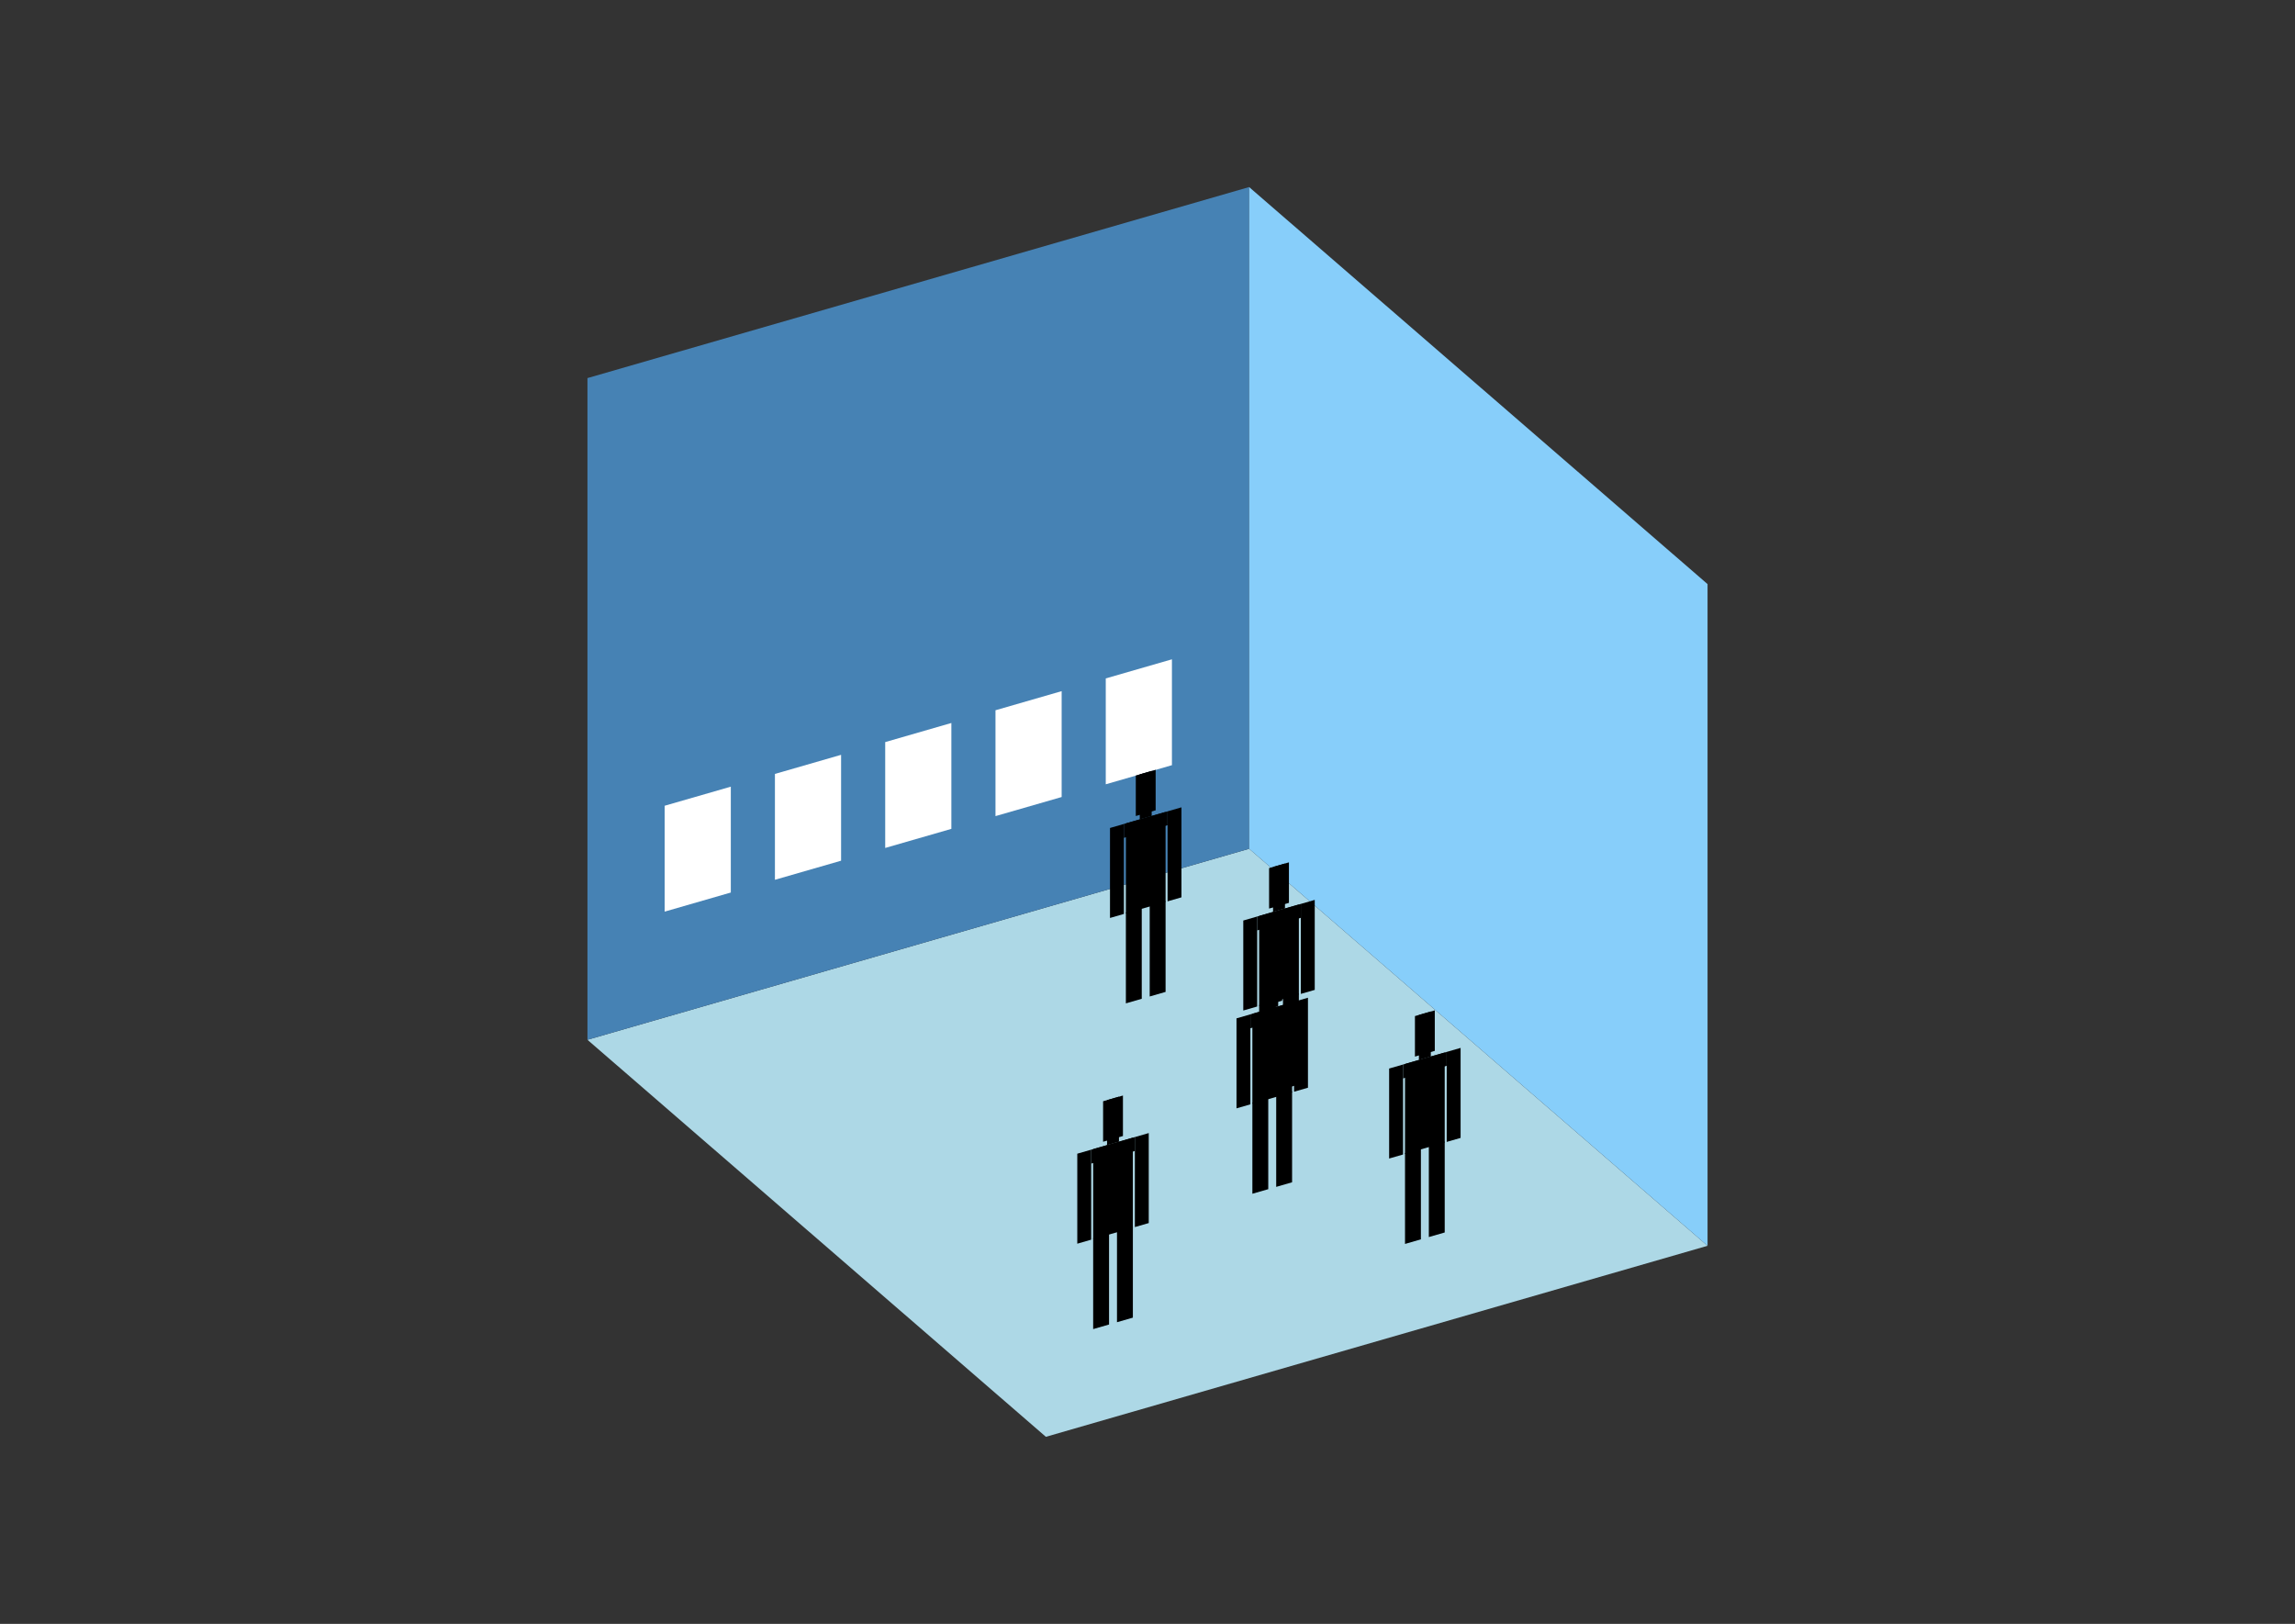 <?xml version="1.0" encoding="UTF-8"?>
<svg
  xmlns="http://www.w3.org/2000/svg"
  width="848"
  height="600"
  style="background-color:white"
>
  <rect width="100%" height="100%" fill="#333333" stroke="none"/>
  <polygon fill="lightblue" points="386.449,530.88 217.063,384.187 461.551,313.609 630.937,460.302" />
  <polygon fill="steelblue" points="217.063,384.187 217.063,139.698 461.551,69.12 461.551,313.609" />
  <polygon fill="lightskyblue" points="630.937,460.302 630.937,215.813 461.551,69.12 461.551,313.609" />
  <polygon fill="white" points="245.586,336.834 245.586,297.716 270.035,290.658 270.035,329.777" />
  <polygon fill="white" points="286.334,325.071 286.334,285.953 310.783,278.895 310.783,318.014" />
  <polygon fill="white" points="327.082,313.308 327.082,274.19 351.531,267.133 351.531,306.251" />
  <polygon fill="white" points="367.83,301.545 367.83,262.427 392.279,255.37 392.279,294.488" />
  <polygon fill="white" points="408.578,289.783 408.578,250.664 433.027,243.607 433.027,282.725" />
  <polygon fill="hsl(360.0,50.0%,72.092%)" points="416.01,370.73 416.01,337.147 421.877,335.453 421.877,369.036" />
  <polygon fill="hsl(360.0,50.0%,72.092%)" points="430.679,366.495 430.679,332.912 424.811,334.606 424.811,368.189" />
  <polygon fill="hsl(360.0,50.0%,72.092%)" points="410.142,339.173 410.142,305.923 415.276,304.441 415.276,337.691" />
  <polygon fill="hsl(360.0,50.0%,72.092%)" points="431.413,333.033 431.413,299.783 436.547,298.301 436.547,331.551" />
  <polygon fill="hsl(360.0,50.0%,72.092%)" points="415.276,309.575 415.276,304.441 431.413,299.783 431.413,304.917" />
  <polygon fill="hsl(360.0,50.0%,72.092%)" points="416.01,337.48 416.01,304.229 430.679,299.995 430.679,333.245" />
  <polygon fill="hsl(360.0,50.0%,72.092%)" points="419.677,301.508 419.677,286.545 427.012,284.428 427.012,299.391" />
  <polygon fill="hsl(360.0,50.0%,72.092%)" points="421.144,302.747 421.144,286.122 425.545,284.851 425.545,301.477" />
  <polygon fill="hsl(360.0,50.0%,59.715%)" points="465.259,404.927 465.259,371.344 471.127,369.651 471.127,403.234" />
  <polygon fill="hsl(360.0,50.0%,59.715%)" points="479.928,400.693 479.928,367.11 474.061,368.804 474.061,402.387" />
  <polygon fill="hsl(360.0,50.0%,59.715%)" points="459.391,373.371 459.391,340.12 464.526,338.638 464.526,371.889" />
  <polygon fill="hsl(360.0,50.0%,59.715%)" points="480.662,367.231 480.662,333.98 485.796,332.498 485.796,365.748" />
  <polygon fill="hsl(360.0,50.0%,59.715%)" points="464.526,343.773 464.526,338.638 480.662,333.98 480.662,339.114" />
  <polygon fill="hsl(360.0,50.0%,59.715%)" points="465.259,371.677 465.259,338.427 479.928,334.192 479.928,367.442" />
  <polygon fill="hsl(360.0,50.0%,59.715%)" points="468.927,335.705 468.927,320.743 476.261,318.625 476.261,333.588" />
  <polygon fill="hsl(360.0,50.0%,59.715%)" points="470.393,336.944 470.393,320.319 474.794,319.049 474.794,335.674" />
  <polygon fill="hsl(360.0,50.0%,50.66%)" points="462.753,441.075 462.753,407.493 468.621,405.799 468.621,439.382" />
  <polygon fill="hsl(360.0,50.0%,50.66%)" points="477.423,436.841 477.423,403.258 471.555,404.952 471.555,438.535" />
  <polygon fill="hsl(360.0,50.0%,50.66%)" points="456.886,409.519 456.886,376.268 462.02,374.786 462.02,408.037" />
  <polygon fill="hsl(360.0,50.0%,50.66%)" points="478.156,403.379 478.156,370.128 483.29,368.646 483.29,401.896" />
  <polygon fill="hsl(360.0,50.0%,50.66%)" points="462.02,379.921 462.02,374.786 478.156,370.128 478.156,375.262" />
  <polygon fill="hsl(360.0,50.0%,50.66%)" points="462.753,407.825 462.753,374.575 477.423,370.34 477.423,403.59" />
  <polygon fill="hsl(360.0,50.0%,50.66%)" points="466.421,371.853 466.421,356.891 473.755,354.773 473.755,369.736" />
  <polygon fill="hsl(360.0,50.0%,50.66%)" points="467.888,373.092 467.888,356.467 472.288,355.197 472.288,371.822" />
  <polygon fill="hsl(360.0,50.0%,42.218%)" points="403.925,491.081 403.925,457.498 409.793,455.804 409.793,489.387" />
  <polygon fill="hsl(360.0,50.0%,42.218%)" points="418.594,486.846 418.594,453.263 412.727,454.957 412.727,488.54" />
  <polygon fill="hsl(360.0,50.0%,42.218%)" points="398.057,459.525 398.057,426.274 403.192,424.792 403.192,458.042" />
  <polygon fill="hsl(360.0,50.0%,42.218%)" points="419.328,453.384 419.328,420.134 424.462,418.652 424.462,451.902" />
  <polygon fill="hsl(360.0,50.0%,42.218%)" points="403.192,429.926 403.192,424.792 419.328,420.134 419.328,425.268" />
  <polygon fill="hsl(360.0,50.0%,42.218%)" points="403.925,457.831 403.925,424.58 418.594,420.346 418.594,453.596" />
  <polygon fill="hsl(360.0,50.0%,42.218%)" points="407.592,421.859 407.592,406.896 414.927,404.779 414.927,419.742" />
  <polygon fill="hsl(360.0,50.0%,42.218%)" points="409.059,423.098 409.059,406.473 413.46,405.202 413.46,421.828" />
  <polygon fill="hsl(360.0,50.0%,41.758%)" points="519.152,459.616 519.152,426.033 525.019,424.339 525.019,457.922" />
  <polygon fill="hsl(360.0,50.0%,41.758%)" points="533.821,455.381 533.821,421.798 527.953,423.492 527.953,457.075" />
  <polygon fill="hsl(360.0,50.0%,41.758%)" points="513.284,428.059 513.284,394.809 518.418,393.327 518.418,426.577" />
  <polygon fill="hsl(360.0,50.0%,41.758%)" points="534.555,421.919 534.555,388.669 539.689,387.187 539.689,420.437" />
  <polygon fill="hsl(360.0,50.0%,41.758%)" points="518.418,398.461 518.418,393.327 534.555,388.669 534.555,393.803" />
  <polygon fill="hsl(360.0,50.0%,41.758%)" points="519.152,426.366 519.152,393.115 533.821,388.881 533.821,422.131" />
  <polygon fill="hsl(360.0,50.0%,41.758%)" points="522.819,390.394 522.819,375.431 530.154,373.314 530.154,388.277" />
  <polygon fill="hsl(360.0,50.0%,41.758%)" points="524.286,391.633 524.286,375.008 528.687,373.737 528.687,390.363" />
</svg>
